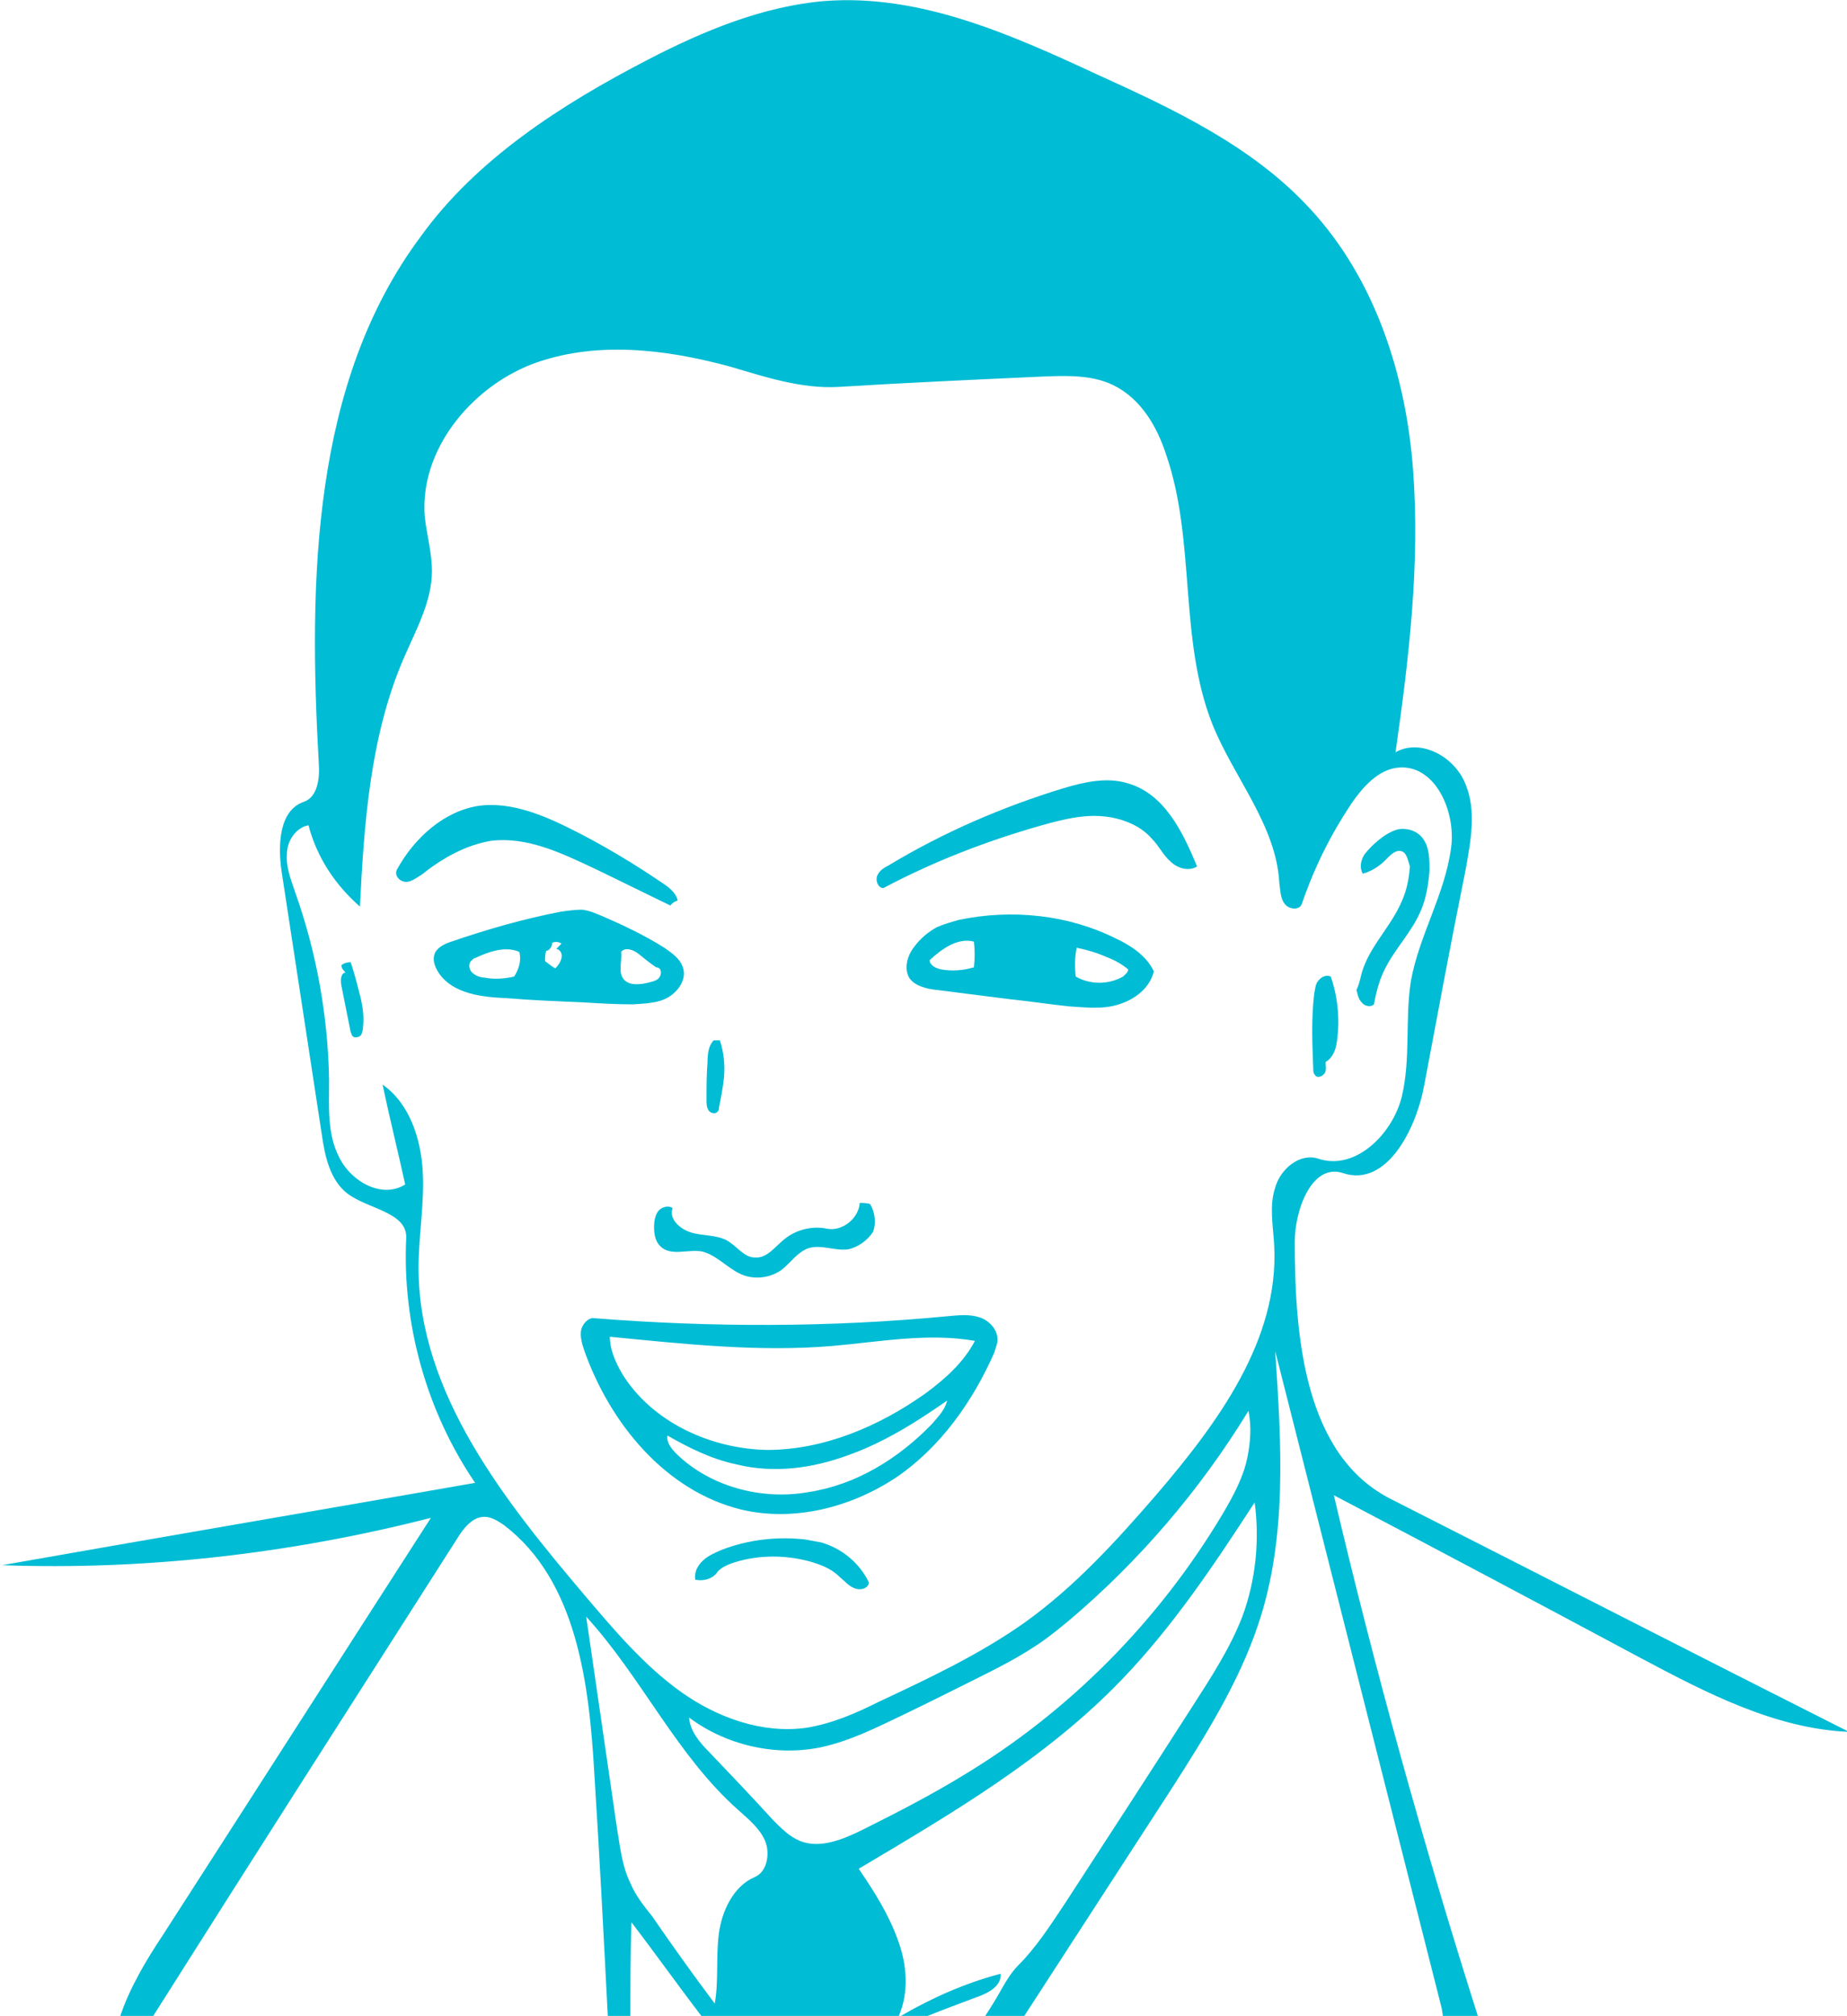 <?xml version="1.0" encoding="utf-8"?>
<!-- Generator: Adobe Illustrator 19.1.0, SVG Export Plug-In . SVG Version: 6.00 Build 0)  -->
<svg version="1.1" id="Layer_1" xmlns="http://www.w3.org/2000/svg" xmlns:xlink="http://www.w3.org/1999/xlink" x="0px" y="0px"
	 viewBox="-365.8 158.5 179.6 195.9" style="enable-background:new -365.8 158.5 179.6 195.9;" xml:space="preserve">
<style type="text/css">
	.st0{fill:#00bcd4;}
</style>
<g id="pharm-danny-cyan">
	<path class="st0" d="M-323.9,306c-8.7,13.5-17.4,27.1-26.1,40.6c-1.6,2.4-3.2,5.1-4.1,7.8h3.2c9.8-15.5,19.6-30.8,29.5-46.3
		c0.6-1,1.5-2.2,2.7-2.2c0.7,0,1.3,0.4,1.9,0.8c7.1,5.4,8.3,15.4,8.8,24.3c0.5,7.8,0.9,15.6,1.3,23.4h2.2c0-3,0-6.1,0.1-9.1
		c2.3,3,4.5,6.1,6.8,9.1h19.2c1-2.3,0.8-5-0.1-7.4c-0.9-2.5-2.3-4.7-3.8-6.9c9.1-5.4,18.3-10.8,25.6-18.4c5-5.2,9-11.2,12.9-17.2
		c0.5,3.7,0.1,7.6-1.2,11.1c-1.2,3.1-3.1,6-4.9,8.8c-4.1,6.4-8.2,12.7-12.3,19c-1.4,2.1-2.8,4.3-4.6,6.1c-0.6,0.6-1.1,1.4-1.5,2.1
		c-0.5,0.9-1.1,1.9-1.7,2.8h3.8c4.8-7.4,9.6-14.8,14.4-22.2c3.2-5,6.4-10.1,8.3-15.7c2.9-8.5,2.3-17.7,1.7-26.7
		c5.4,21.3,10.8,42.6,16.2,63.9c0,0.2,0.1,0.5,0.1,0.7h3.4c-5.3-16.7-10-33.6-14-50.6c9.9,5.2,19.9,10.5,29.8,15.8
		c6.4,3.4,13.1,6.9,20.3,7.2c-14.9-7.5-29.7-15.1-44.5-22.6c-8.4-4.2-9.4-15.6-9.4-25c0-3.2,1.7-7.7,4.7-6.7
		c4.2,1.4,7.1-4.2,7.9-8.6c1.3-6.9,2.6-13.9,4-20.8c0.5-2.8,1.1-5.8,0-8.4c-1-2.6-4.3-4.5-6.8-3.1c1.3-9.1,2.4-18.3,1.7-27.5
		c-0.7-9.2-3.7-18.5-10-25.3c-5.6-6.1-13.3-9.7-20.8-13.1c-8.4-3.9-17.2-7.8-26.4-7.1c-6,0.5-11.8,2.9-17.2,5.7
		c-8.5,4.4-16.7,9.7-22.1,17.2c-10.6,14.2-10.9,33.5-9.9,51.2c0.1,1.4-0.1,3.2-1.4,3.7c-2.5,0.8-2.6,4.3-2.2,6.9
		c1.3,8.5,2.6,17,3.9,25.5c0.3,2.1,0.8,4.4,2.5,5.7c2,1.5,5.8,1.8,5.7,4.3c-0.4,8.4,2,16.9,6.7,23.8c-15.4,2.7-30.7,5.3-46,8
		C-351.7,311.1-337.6,309.5-323.9,306z M-292.4,340.9c-2.1,0.9-3.2,3.3-3.5,5.5c-0.3,2.3,0,4.6-0.4,6.8c-2.1-2.8-4.1-5.6-6.1-8.5
		c-0.8-1-1.6-2-2.1-3.2c-0.8-1.6-1-3.5-1.3-5.3c-1-6.9-2-13.7-3-20.6c5.4,5.9,8.8,13.5,14.8,18.8c1,0.9,2.1,1.8,2.6,3
		C-290.9,338.6-291.2,340.4-292.4,340.9z M-244.5,300.1c-0.4,2-1.4,3.8-2.4,5.5c-6.2,10.4-14.9,19.2-25.2,25.4
		c-3.1,1.9-6.4,3.6-9.6,5.2c-2,1-4.3,2-6.3,1.2c-1-0.4-1.8-1.2-2.6-2c-2-2.2-4.1-4.4-6.2-6.6c-1-1-1.9-2.1-2-3.4
		c3.6,2.7,8.4,3.8,12.8,2.9c2.8-0.6,5.4-1.9,7.9-3.1c2.5-1.2,4.9-2.4,7.3-3.6c1.8-0.9,3.6-1.8,5.3-2.9c1.3-0.8,2.4-1.7,3.5-2.6
		c6.9-5.8,12.9-12.8,17.6-20.5C-244.1,297.1-244.2,298.6-244.5,300.1z M-325.1,281.7c0-3.2,0.6-6.3,0.4-9.5
		c-0.2-3.1-1.3-6.5-3.9-8.3c0.7,3.3,1.5,6.5,2.2,9.7c-2.2,1.4-5.2-0.2-6.4-2.6c-1.2-2.3-1-4.9-1-7.5c-0.1-6.2-1.2-12.4-3.3-18.3
		c-0.4-1.2-0.9-2.4-0.8-3.7c0-1.3,0.9-2.6,2.1-2.8c0.8,3.1,2.6,5.8,5,7.9c0.4-8.1,1-16.5,4.2-24c1.2-2.8,2.8-5.6,2.8-8.6
		c0-1.8-0.5-3.5-0.7-5.3c-0.5-6.5,4.5-12.5,10.4-14.8c6.1-2.3,12.9-1.5,19.2,0.2c3.4,1,7,2.2,10.6,2c6.5-0.4,13.1-0.7,19.7-1
		c2.4-0.1,4.9-0.2,7,0.8c2.7,1.3,4.3,4,5.2,6.8c2.9,8.4,1.2,17.9,4.5,26.2c2.1,5.2,6.2,9.8,6.5,15.4c0.1,0.7,0.1,1.5,0.5,2
		c0.4,0.6,1.5,0.7,1.7,0c1.2-3.5,2.8-6.7,4.8-9.7c1.1-1.6,2.6-3.3,4.5-3.5c3.6-0.4,5.7,4.2,5.2,7.8c-0.6,4.5-3.1,8.5-3.9,12.9
		c-0.6,3.7,0,7.6-0.9,11.3c-0.9,3.6-4.5,7.2-8.1,6c-1.8-0.6-3.7,1-4.2,2.8c-0.6,1.8-0.2,3.7-0.1,5.6c0.5,9.2-5.5,17.3-11.5,24.3
		c-3.9,4.5-7.9,8.9-12.8,12.4c-4.4,3.1-9.3,5.4-14.2,7.7c-2.2,1.1-4.5,2.1-7,2.5c-4.3,0.6-8.7-1-12.2-3.5s-6.4-5.9-9.2-9.2
		C-316.7,304.4-325.1,293.9-325.1,281.7z"/>
	<path class="st0" d="M-268.5,350.3c-3.4,0.9-6.6,2.3-9.7,4.1h2.6c1.5-0.6,3.1-1.2,4.7-1.8C-269.7,352.2-268.4,351.5-268.5,350.3z"
		/>
	<path class="st0" d="M-295.8,259.6c0.4,1.2,0.5,2.4,0.4,3.6c-0.1,1-0.3,2-0.5,3c0,0.1,0,0.2-0.1,0.3c-0.2,0.3-0.7,0.2-0.9-0.1
		c-0.2-0.3-0.2-0.7-0.2-1c0-1.2,0-2.5,0.1-3.7c0-0.8,0.1-1.6,0.6-2.1C-296.2,259.6-296,259.6-295.8,259.6"/>
	<path class="st0" d="M-332.6,252.3c0.2-0.2,0.6-0.3,0.9-0.3c0.4,1.2,0.7,2.4,1,3.6c0.2,0.9,0.3,1.8,0.2,2.7c0,0.3-0.1,0.6-0.2,0.8
		c-0.2,0.2-0.6,0.3-0.8,0.1c-0.1-0.1-0.1-0.2-0.2-0.4c-0.3-1.5-0.6-3-0.9-4.5c-0.1-0.5-0.1-1.2,0.4-1.3
		C-332.4,252.8-332.6,252.6-332.6,252.3"/>
	<path class="st0" d="M-238,255c0.1-0.4,0.1-0.9,0.4-1.2c0.3-0.4,0.8-0.6,1.2-0.4c0.7,2,0.9,4.2,0.6,6.3c-0.1,0.8-0.4,1.6-1.1,2
		c0,0.4,0.1,0.8-0.1,1.1c-0.2,0.3-0.7,0.5-0.9,0.2c-0.2-0.2-0.2-0.4-0.2-0.6C-238.2,259.9-238.3,257.4-238,255"/>
	<path class="st0" d="M-298.2,312c-0.1-0.7,0.2-1.3,0.7-1.8s1.2-0.8,1.9-1.1c2.6-1,5.4-1.3,8.1-1c0.5,0.1,1.1,0.2,1.6,0.3
		c2,0.6,3.7,2,4.6,3.9c-0.1,0.6-0.9,0.8-1.5,0.5c-0.5-0.2-0.9-0.7-1.4-1.1c-0.8-0.8-1.9-1.2-3-1.5c-2.3-0.6-4.8-0.6-7.1,0.1
		c-0.6,0.2-1.2,0.4-1.7,0.9C-296.4,311.9-297.4,312.2-298.2,312"/>
	<path class="st0" d="M-229.6,241.2c-0.6-0.1-1.1,0.5-1.5,0.9c-0.6,0.6-1.4,1.1-2.2,1.3c-0.3-0.6-0.2-1.3,0.2-1.9
		c0.4-0.5,0.9-1,1.4-1.4c0.5-0.4,1.1-0.8,1.8-1c1-0.2,2.1,0.2,2.6,1.1c0.5,0.8,0.5,1.9,0.5,2.9c-0.1,1.3-0.3,2.6-0.8,3.8
		c-0.9,2.2-2.6,3.8-3.6,5.9c-0.5,1-0.8,2.2-1,3.3c-0.3,0.3-0.9,0.2-1.2-0.2c-0.3-0.3-0.4-0.8-0.5-1.2c0.2-0.4,0.3-0.8,0.4-1.2
		c0.6-2.8,2.9-4.8,4-7.4c0.5-1.1,0.7-2.2,0.8-3.4C-228.9,242.1-229,241.3-229.6,241.2"/>
	<path class="st0" d="M-283.3,279.9c-1.3,0.2-2.6-0.5-3.9-0.1c-1.1,0.4-1.7,1.4-2.6,2.1c-1.1,0.8-2.7,1-4,0.4
		c-1.3-0.6-2.4-1.9-3.8-2.2c-1.4-0.2-3,0.5-4-0.5c-0.5-0.5-0.6-1.2-0.6-1.9c0-0.5,0.1-1.1,0.4-1.5c0.3-0.4,1-0.6,1.4-0.3
		c-0.4,1.1,0.8,2.1,1.9,2.4c1.1,0.3,2.3,0.2,3.3,0.7s1.7,1.7,2.8,1.7c1.2,0.1,2-1.1,2.9-1.8c1.1-0.9,2.7-1.3,4.1-1
		c1.5,0.3,3.1-1,3.2-2.5c0.3,0,0.7,0,1,0.1c0.5,0.8,0.6,1.9,0.3,2.7C-281.5,279.1-282.4,279.7-283.3,279.9"/>
	<path class="st0" d="M-324.8,243.5c-0.5,0.3-1,0.7-1.5,0.7c-0.6,0-1.2-0.6-0.9-1.2c1.7-3.1,4.6-5.7,8-6.2c3.1-0.4,6.2,0.9,9,2.3
		c3,1.5,6,3.3,8.8,5.2c0.6,0.4,1.3,0.9,1.5,1.7c-0.3,0.1-0.6,0.3-0.7,0.5c-2.5-1.2-4.9-2.4-7.4-3.6c-3.2-1.5-6.5-3.1-10-2.7
		C-320.5,240.6-322.8,241.9-324.8,243.5"/>
	<path class="st0" d="M-249.4,242.7c-0.8,0.5-1.9,0.2-2.6-0.5c-0.7-0.6-1.1-1.5-1.8-2.2c-1.2-1.4-3.2-2.1-5.1-2.2
		c-1.9-0.1-3.8,0.4-5.6,0.9c-5.3,1.5-10.5,3.5-15.4,6.1c-0.5,0-0.8-0.7-0.6-1.2s0.7-0.8,1.1-1c5.3-3.2,11.1-5.7,17-7.5
		c2-0.6,4.2-1.1,6.2-0.5C-252.6,235.6-250.8,239.3-249.4,242.7"/>
	<path class="st0" d="M-257.3,249.7c1.5,0.7,3,1.7,3.7,3.2c-0.4,1.6-1.8,2.7-3.4,3.2c-1.5,0.5-3.2,0.3-4.8,0.2
		c-1.9-0.2-3.9-0.5-5.8-0.7c-2.4-0.3-4.7-0.6-7.1-0.9c-1-0.1-2.2-0.4-2.7-1.2c-0.5-0.9-0.2-2.1,0.5-3c0.6-0.8,1.3-1.4,2.2-1.9
		c0.7-0.3,1.4-0.5,2.1-0.7C-267.4,246.8-261.9,247.4-257.3,249.7 M-261.2,253.4c1.4,0.8,3.2,0.8,4.6,0c0.2-0.2,0.5-0.4,0.5-0.7
		c-0.6-0.5-1.3-0.9-2.1-1.2c-0.9-0.4-1.9-0.7-2.9-0.9C-261.3,251.5-261.3,252.5-261.2,253.4 M-271.1,252.5c0.1-0.8,0.1-1.7,0-2.5
		c-1.6-0.4-3.1,0.7-4.3,1.8c0,0.5,0.6,0.8,1.1,0.9C-273.2,252.9-272.1,252.8-271.1,252.5"/>
	<path class="st0" d="M-307.3,247.5c2.1,0.9,4.2,1.9,6.1,3.1c0.7,0.5,1.5,1,1.8,1.9c0.4,1.1-0.4,2.3-1.4,2.9c-1,0.6-2.2,0.6-3.4,0.7
		c-1.7,0-3.4-0.1-5-0.2c-2.4-0.1-4.9-0.2-7.3-0.4c-2.4-0.1-5.2-0.4-6.6-2.4c-0.4-0.6-0.7-1.3-0.4-2c0.3-0.6,1-0.9,1.6-1.1
		c3.5-1.2,7-2.2,10.6-2.9c0.7-0.1,1.4-0.2,2.1-0.2C-308.4,247-307.8,247.3-307.3,247.5 M-315.3,251c-1.4-0.6-3,0-4.3,0.6
		c-0.1,0-0.2,0.1-0.3,0.2c-0.4,0.3-0.3,0.9,0,1.2c0.3,0.3,0.8,0.5,1.2,0.5c1,0.2,2,0.1,2.9-0.1C-315.3,252.6-315.1,251.8-315.3,251
		 M-302,252.5c-0.6-0.4-1.2-0.9-1.7-1.3c-0.5-0.4-1.3-0.7-1.7-0.2c0.1,0.9-0.3,1.9,0.2,2.6s1.6,0.6,2.4,0.4c0.4-0.1,0.9-0.2,1.1-0.5
		C-301.4,253.1-301.5,252.5-302,252.5 M-312.8,251.9c0.3,0.2,0.6,0.5,1,0.7c0.3-0.3,0.5-0.6,0.6-1c0.1-0.4-0.1-0.8-0.5-0.9
		c0.2-0.2,0.3-0.3,0.5-0.5c-0.3-0.2-0.6-0.2-0.9-0.1c0,0.4-0.3,0.8-0.6,0.8C-312.8,251.3-312.8,251.6-312.8,251.9"/>
	<path class="st0" d="M-309,289.7c-0.2-0.6-0.4-1.3-0.3-1.9c0.1-0.6,0.7-1.3,1.3-1.2c11.4,0.9,23,0.9,34.4-0.2c1-0.1,2.1-0.2,3,0.1
		c1,0.3,1.8,1.2,1.8,2.2c0,0.4-0.2,0.8-0.3,1.2c-2.1,4.8-5.3,9.3-9.6,12.2c-4.4,2.9-9.9,4.3-15,3.1
		C-301.1,303.4-306.5,296.8-309,289.7 M-305.3,292c2.9,4.7,8.6,7.3,14.1,7.4c5.5,0,10.9-2.3,15.4-5.5c1.9-1.4,3.7-3,4.8-5.1
		c-4.6-0.8-9.3,0.1-13.9,0.5c-7.2,0.6-14.4-0.2-21.6-0.9C-306.5,289.6-306,290.8-305.3,292 M-300.9,298c-0.1,0.7,0.4,1.3,0.9,1.8
		c3.3,3.2,8.3,4.5,12.8,3.7c4.6-0.7,8.7-3.2,12-6.6c0.6-0.7,1.3-1.4,1.5-2.3c-3,2.1-6.2,4.1-9.6,5.3c-3.5,1.3-7.3,1.8-10.9,0.9
		C-296.6,300.3-298.8,299.2-300.9,298"/>
</g>
</svg>
